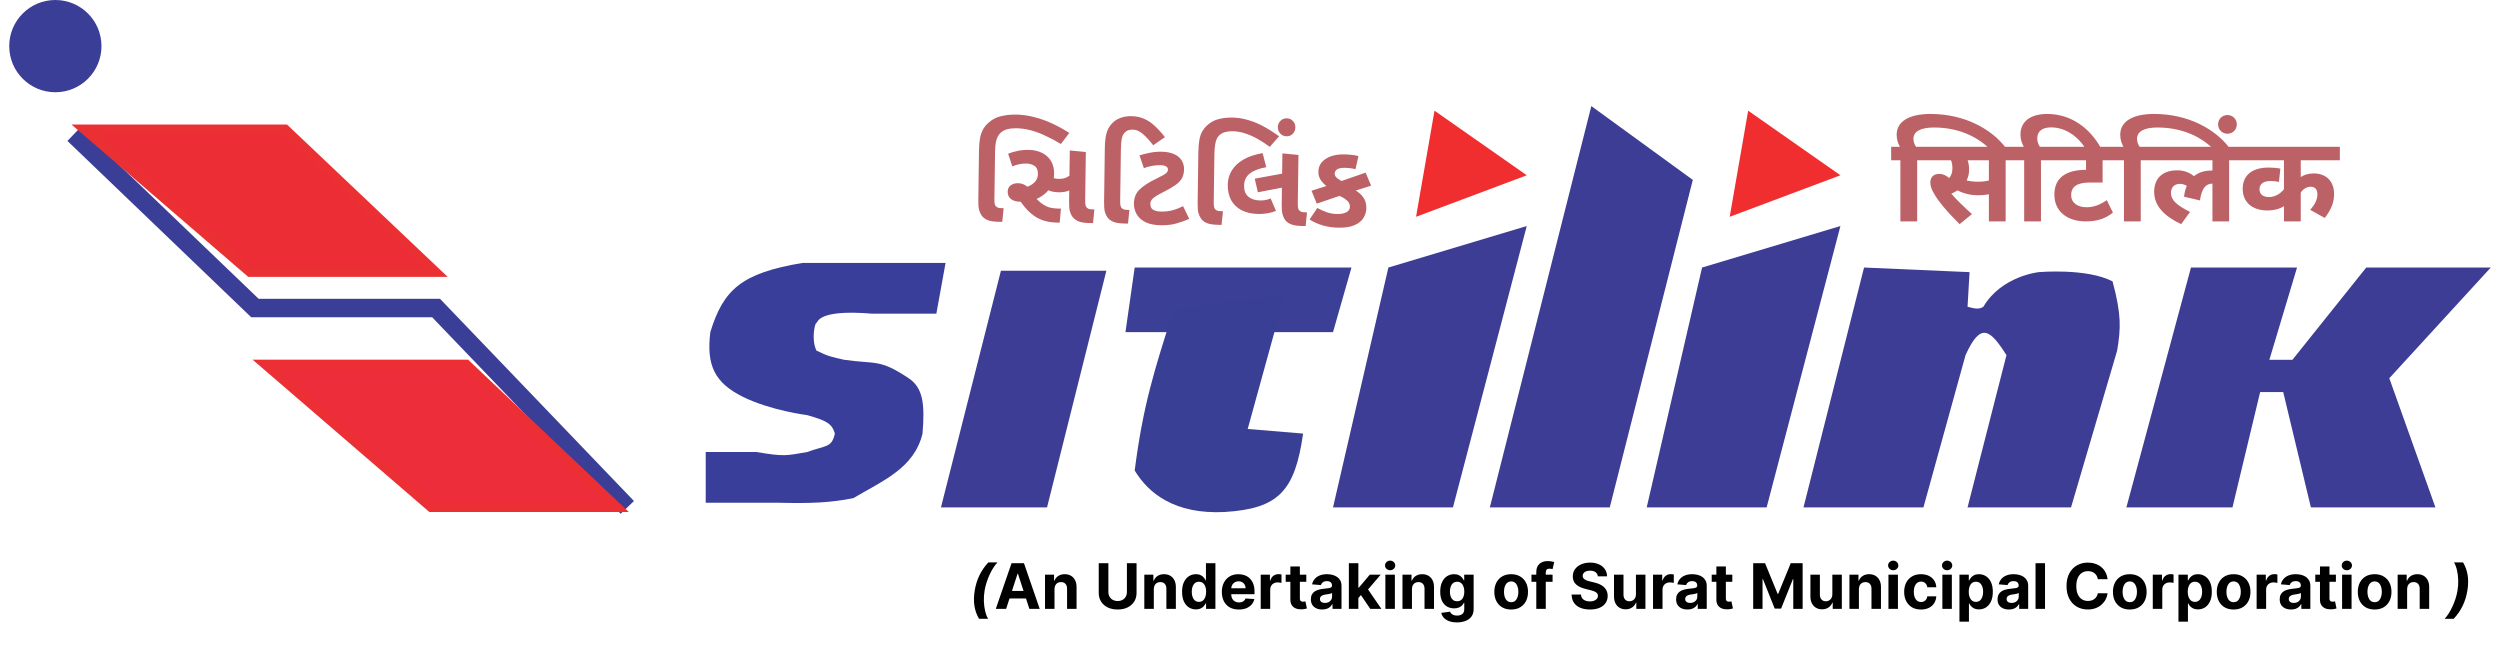 <svg width="271" height="71" viewBox="0 0 271 71" fill="none" xmlns="http://www.w3.org/2000/svg">
<rect width="271" height="71" fill="white"/>
<circle cx="6" cy="5" r="5" fill="#3B3E96"/>
<path d="M8 14.555L27.636 33.392H47.273L68 55.001" stroke="#3B3E96" stroke-width="2"/>
<path d="M30.912 14H9.094L27.094 29.514H47.276L30.912 14Z" fill="#EC2D36" stroke="#EB3034"/>
<path d="M50.545 39.488H28.727L46.727 55.002H66.908L50.545 39.488Z" fill="#ED2D39" stroke="#EC2F35"/>
<path d="M172.5 11.5L183.5 19.5L174.5 55H161.5L172.5 11.5Z" fill="#3D3D95"/>
<path d="M202.063 29L213.5 29.5L213.282 33.25C214.084 33.47 214.547 33.556 215 33.25C216.954 29.917 221 29.5 221 29.5C221 29.5 226.182 29.04 229 30.5C229.971 34.103 229.9 35.597 229.5 38L224.5 55H213.282L217.5 38.5C215.7 35.651 214.689 34.913 213.063 38.5L208.5 55H195.5L202.063 29Z" fill="#3D3D95"/>
<path d="M108.5 29.35H119.93L113.5 55H102L108.5 29.35Z" fill="#3D3D95"/>
<path d="M184.504 29L199.504 24.5L191.504 55H178.504L184.504 29Z" fill="#3D3D95"/>
<path d="M237.5 29H249L246 39H248.5L256.5 29H270L259 41L264 55H250.5L247.5 42.5H245L242 55H230.5L237.5 29Z" fill="#3D3D95"/>
<path d="M105.659 64.017C105.757 63.419 105.928 62.867 106.171 62.363C106.416 61.859 106.739 61.393 107.139 60.963H108.125C107.972 61.122 107.822 61.317 107.676 61.547C107.531 61.776 107.395 62.027 107.27 62.301C107.144 62.574 107.035 62.858 106.941 63.151C106.848 63.442 106.777 63.731 106.729 64.017C106.665 64.399 106.639 64.785 106.652 65.174C106.666 65.562 106.713 65.923 106.792 66.256C106.872 66.589 106.979 66.862 107.111 67.075H106.128C105.872 66.645 105.705 66.178 105.628 65.674C105.551 65.17 105.561 64.618 105.659 64.017ZM109.065 66H107.944L109.651 61.054H110.999L112.704 66H111.583L110.344 62.185H110.306L109.065 66ZM108.995 64.056H111.641V64.872H108.995V64.056ZM114.308 63.856V66H113.28V62.291H114.26V62.945H114.304C114.386 62.73 114.523 62.559 114.716 62.433C114.91 62.306 115.144 62.243 115.419 62.243C115.677 62.243 115.901 62.299 116.093 62.412C116.284 62.524 116.433 62.685 116.54 62.895C116.646 63.102 116.699 63.35 116.699 63.638V66H115.67V63.822C115.672 63.595 115.614 63.418 115.496 63.291C115.379 63.162 115.217 63.097 115.011 63.097C114.873 63.097 114.75 63.127 114.644 63.187C114.539 63.246 114.457 63.333 114.398 63.448C114.34 63.56 114.31 63.696 114.308 63.856ZM122.158 61.054H123.203V64.266C123.203 64.627 123.117 64.942 122.945 65.213C122.774 65.483 122.535 65.694 122.228 65.846C121.92 65.995 121.562 66.07 121.153 66.07C120.743 66.07 120.384 65.995 120.076 65.846C119.769 65.694 119.529 65.483 119.359 65.213C119.188 64.942 119.103 64.627 119.103 64.266V61.054H120.148V64.177C120.148 64.365 120.19 64.533 120.272 64.679C120.355 64.826 120.473 64.941 120.624 65.024C120.776 65.108 120.952 65.15 121.153 65.15C121.356 65.15 121.532 65.108 121.682 65.024C121.833 64.941 121.95 64.826 122.032 64.679C122.116 64.533 122.158 64.365 122.158 64.177V61.054ZM125.073 63.856V66H124.044V62.291H125.025V62.945H125.068C125.15 62.73 125.288 62.559 125.481 62.433C125.674 62.306 125.908 62.243 126.184 62.243C126.441 62.243 126.666 62.299 126.857 62.412C127.049 62.524 127.198 62.685 127.304 62.895C127.41 63.102 127.463 63.35 127.463 63.638V66H126.435V63.822C126.436 63.595 126.378 63.418 126.261 63.291C126.143 63.162 125.982 63.097 125.775 63.097C125.637 63.097 125.515 63.127 125.408 63.187C125.304 63.246 125.222 63.333 125.162 63.448C125.104 63.56 125.074 63.696 125.073 63.856ZM129.641 66.06C129.359 66.06 129.104 65.988 128.875 65.843C128.648 65.697 128.468 65.482 128.335 65.198C128.203 64.913 128.137 64.564 128.137 64.15C128.137 63.725 128.205 63.372 128.342 63.09C128.479 62.807 128.661 62.595 128.888 62.455C129.116 62.313 129.366 62.243 129.639 62.243C129.846 62.243 130.019 62.278 130.158 62.349C130.298 62.418 130.41 62.505 130.496 62.61C130.583 62.713 130.649 62.814 130.694 62.914H130.725V61.054H131.751V66H130.737V65.406H130.694C130.645 65.509 130.577 65.611 130.489 65.713C130.402 65.812 130.288 65.895 130.148 65.961C130.01 66.027 129.841 66.06 129.641 66.06ZM129.967 65.242C130.133 65.242 130.273 65.197 130.387 65.106C130.503 65.015 130.592 64.887 130.653 64.723C130.716 64.558 130.747 64.366 130.747 64.145C130.747 63.925 130.716 63.733 130.655 63.571C130.594 63.408 130.505 63.283 130.39 63.194C130.274 63.105 130.133 63.061 129.967 63.061C129.798 63.061 129.655 63.107 129.54 63.199C129.424 63.291 129.336 63.418 129.276 63.58C129.217 63.743 129.187 63.931 129.187 64.145C129.187 64.361 129.217 64.552 129.276 64.718C129.337 64.882 129.425 65.011 129.54 65.104C129.655 65.196 129.798 65.242 129.967 65.242ZM134.288 66.072C133.906 66.072 133.578 65.995 133.302 65.841C133.029 65.684 132.818 65.464 132.67 65.179C132.522 64.892 132.448 64.554 132.448 64.162C132.448 63.781 132.522 63.446 132.67 63.158C132.818 62.87 133.026 62.645 133.295 62.484C133.566 62.323 133.883 62.243 134.247 62.243C134.491 62.243 134.719 62.282 134.93 62.361C135.142 62.438 135.328 62.555 135.485 62.711C135.645 62.867 135.769 63.064 135.857 63.3C135.946 63.535 135.99 63.811 135.99 64.126V64.409H132.858V63.771H135.022C135.022 63.623 134.989 63.492 134.925 63.378C134.861 63.263 134.771 63.174 134.657 63.109C134.544 63.044 134.413 63.011 134.263 63.011C134.107 63.011 133.969 63.047 133.848 63.119C133.729 63.19 133.636 63.286 133.568 63.407C133.5 63.526 133.466 63.658 133.464 63.805V64.411C133.464 64.595 133.498 64.753 133.566 64.887C133.635 65.02 133.732 65.123 133.858 65.196C133.983 65.268 134.132 65.305 134.304 65.305C134.419 65.305 134.523 65.288 134.618 65.256C134.713 65.224 134.795 65.176 134.862 65.111C134.93 65.047 134.981 64.968 135.017 64.875L135.968 64.938C135.92 65.166 135.821 65.366 135.671 65.536C135.523 65.705 135.332 65.837 135.097 65.932C134.863 66.026 134.593 66.072 134.288 66.072ZM136.661 66V62.291H137.659V62.938H137.697C137.765 62.708 137.878 62.534 138.038 62.416C138.197 62.297 138.381 62.238 138.588 62.238C138.64 62.238 138.695 62.241 138.755 62.247C138.814 62.254 138.867 62.263 138.912 62.274V63.187C138.864 63.172 138.797 63.159 138.711 63.148C138.626 63.137 138.548 63.131 138.477 63.131C138.326 63.131 138.191 63.164 138.072 63.23C137.954 63.295 137.861 63.385 137.791 63.501C137.724 63.617 137.69 63.75 137.69 63.902V66H136.661ZM141.603 62.291V63.064H139.369V62.291H141.603ZM139.876 61.402H140.905V64.86C140.905 64.955 140.919 65.029 140.948 65.082C140.977 65.134 141.017 65.17 141.069 65.191C141.122 65.212 141.183 65.222 141.252 65.222C141.301 65.222 141.349 65.218 141.397 65.21C141.446 65.201 141.483 65.194 141.508 65.189L141.67 65.954C141.619 65.97 141.546 65.989 141.453 66.01C141.359 66.032 141.246 66.046 141.112 66.051C140.864 66.06 140.647 66.027 140.46 65.952C140.275 65.876 140.131 65.758 140.028 65.599C139.925 65.44 139.874 65.239 139.876 64.996V61.402ZM143.33 66.07C143.094 66.07 142.883 66.029 142.698 65.947C142.512 65.863 142.366 65.74 142.258 65.577C142.152 65.413 142.099 65.209 142.099 64.964C142.099 64.758 142.137 64.585 142.212 64.445C142.288 64.305 142.391 64.192 142.521 64.107C142.652 64.022 142.8 63.957 142.966 63.914C143.133 63.87 143.309 63.84 143.492 63.822C143.708 63.799 143.882 63.778 144.014 63.759C144.146 63.738 144.241 63.708 144.301 63.667C144.361 63.627 144.39 63.568 144.39 63.489V63.474C144.39 63.321 144.342 63.203 144.245 63.119C144.151 63.035 144.015 62.994 143.84 62.994C143.655 62.994 143.507 63.035 143.398 63.117C143.288 63.197 143.216 63.299 143.181 63.421L142.229 63.344C142.277 63.118 142.372 62.924 142.514 62.759C142.656 62.594 142.838 62.466 143.062 62.378C143.288 62.288 143.548 62.243 143.845 62.243C144.051 62.243 144.248 62.267 144.436 62.315C144.626 62.363 144.794 62.438 144.941 62.54C145.089 62.641 145.206 62.771 145.291 62.931C145.376 63.089 145.419 63.278 145.419 63.498V66H144.444V65.486H144.415C144.355 65.602 144.275 65.704 144.175 65.792C144.076 65.879 143.956 65.948 143.816 65.998C143.676 66.046 143.514 66.07 143.33 66.07ZM143.625 65.36C143.776 65.36 143.91 65.33 144.026 65.271C144.142 65.21 144.233 65.127 144.299 65.024C144.365 64.921 144.398 64.805 144.398 64.674V64.281C144.365 64.302 144.321 64.321 144.265 64.339C144.21 64.355 144.148 64.37 144.079 64.385C144.01 64.397 143.94 64.409 143.871 64.421C143.802 64.43 143.739 64.439 143.683 64.447C143.562 64.465 143.457 64.493 143.367 64.532C143.276 64.57 143.206 64.623 143.156 64.689C143.107 64.753 143.082 64.834 143.082 64.93C143.082 65.07 143.132 65.177 143.234 65.251C143.337 65.324 143.467 65.36 143.625 65.36ZM147.149 64.933L147.152 63.699H147.301L148.489 62.291H149.67L148.074 64.155H147.83L147.149 64.933ZM146.217 66V61.054H147.246V66H146.217ZM148.535 66L147.444 64.385L148.13 63.658L149.74 66H148.535ZM150.175 66V62.291H151.204V66H150.175ZM150.692 61.813C150.539 61.813 150.408 61.762 150.298 61.661C150.19 61.558 150.136 61.434 150.136 61.291C150.136 61.15 150.19 61.028 150.298 60.927C150.408 60.824 150.539 60.772 150.692 60.772C150.845 60.772 150.975 60.824 151.083 60.927C151.192 61.028 151.247 61.15 151.247 61.291C151.247 61.434 151.192 61.558 151.083 61.661C150.975 61.762 150.845 61.813 150.692 61.813ZM153.056 63.856V66H152.028V62.291H153.008V62.945H153.052C153.134 62.73 153.271 62.559 153.464 62.433C153.658 62.306 153.892 62.243 154.167 62.243C154.425 62.243 154.649 62.299 154.841 62.412C155.032 62.524 155.181 62.685 155.288 62.895C155.394 63.102 155.447 63.35 155.447 63.638V66H154.418V63.822C154.42 63.595 154.362 63.418 154.244 63.291C154.127 63.162 153.965 63.097 153.759 63.097C153.621 63.097 153.498 63.127 153.392 63.187C153.287 63.246 153.205 63.333 153.146 63.448C153.088 63.56 153.058 63.696 153.056 63.856ZM157.929 67.468C157.596 67.468 157.31 67.422 157.072 67.331C156.835 67.24 156.647 67.117 156.507 66.961C156.366 66.805 156.275 66.629 156.234 66.435L157.185 66.307C157.214 66.381 157.26 66.45 157.323 66.514C157.385 66.579 157.468 66.63 157.571 66.669C157.676 66.709 157.803 66.729 157.953 66.729C158.177 66.729 158.361 66.674 158.506 66.565C158.652 66.457 158.726 66.276 158.726 66.022V65.343H158.682C158.637 65.446 158.57 65.544 158.479 65.635C158.389 65.727 158.273 65.802 158.132 65.86C157.99 65.918 157.821 65.947 157.625 65.947C157.346 65.947 157.092 65.882 156.864 65.754C156.637 65.623 156.456 65.424 156.321 65.157C156.187 64.888 156.12 64.549 156.12 64.138C156.12 63.718 156.189 63.367 156.325 63.085C156.462 62.804 156.644 62.593 156.871 62.453C157.1 62.313 157.35 62.243 157.622 62.243C157.83 62.243 158.004 62.278 158.144 62.349C158.284 62.418 158.396 62.505 158.482 62.61C158.569 62.713 158.636 62.814 158.682 62.914H158.721V62.291H159.742V66.036C159.742 66.352 159.665 66.616 159.51 66.828C159.356 67.041 159.142 67.2 158.868 67.306C158.596 67.414 158.283 67.468 157.929 67.468ZM157.951 65.174C158.116 65.174 158.256 65.133 158.371 65.051C158.487 64.967 158.575 64.848 158.636 64.694C158.699 64.537 158.731 64.351 158.731 64.133C158.731 63.916 158.7 63.728 158.639 63.568C158.578 63.407 158.489 63.283 158.373 63.194C158.257 63.105 158.116 63.061 157.951 63.061C157.782 63.061 157.639 63.107 157.523 63.199C157.407 63.289 157.319 63.415 157.26 63.576C157.2 63.737 157.171 63.922 157.171 64.133C157.171 64.347 157.2 64.533 157.26 64.689C157.321 64.843 157.409 64.963 157.523 65.049C157.639 65.132 157.782 65.174 157.951 65.174ZM163.811 66.072C163.435 66.072 163.111 65.993 162.837 65.833C162.565 65.672 162.355 65.449 162.207 65.162C162.059 64.874 161.985 64.54 161.985 64.16C161.985 63.777 162.059 63.442 162.207 63.155C162.355 62.867 162.565 62.644 162.837 62.484C163.111 62.323 163.435 62.243 163.811 62.243C164.186 62.243 164.509 62.323 164.781 62.484C165.055 62.644 165.266 62.867 165.414 63.155C165.562 63.442 165.636 63.777 165.636 64.16C165.636 64.54 165.562 64.874 165.414 65.162C165.266 65.449 165.055 65.672 164.781 65.833C164.509 65.993 164.186 66.072 163.811 66.072ZM163.815 65.276C163.986 65.276 164.129 65.227 164.243 65.131C164.357 65.032 164.443 64.899 164.501 64.73C164.561 64.561 164.591 64.368 164.591 64.153C164.591 63.937 164.561 63.745 164.501 63.576C164.443 63.407 164.357 63.273 164.243 63.175C164.129 63.077 163.986 63.027 163.815 63.027C163.643 63.027 163.498 63.077 163.381 63.175C163.265 63.273 163.177 63.407 163.118 63.576C163.06 63.745 163.031 63.937 163.031 64.153C163.031 64.368 163.06 64.561 163.118 64.73C163.177 64.899 163.265 65.032 163.381 65.131C163.498 65.227 163.643 65.276 163.815 65.276ZM168.3 62.291V63.064H166.01V62.291H168.3ZM166.534 66V62.023C166.534 61.754 166.587 61.531 166.691 61.354C166.798 61.177 166.943 61.044 167.126 60.956C167.31 60.867 167.518 60.823 167.751 60.823C167.909 60.823 168.053 60.835 168.184 60.859C168.316 60.883 168.414 60.905 168.478 60.924L168.295 61.697C168.255 61.684 168.205 61.672 168.145 61.661C168.087 61.649 168.028 61.644 167.966 61.644C167.815 61.644 167.71 61.679 167.65 61.75C167.591 61.819 167.561 61.917 167.561 62.042V66H166.534ZM173.204 62.477C173.185 62.282 173.102 62.131 172.955 62.023C172.809 61.915 172.61 61.861 172.359 61.861C172.188 61.861 172.044 61.885 171.927 61.934C171.809 61.98 171.719 62.045 171.656 62.129C171.595 62.213 171.564 62.308 171.564 62.414C171.561 62.503 171.58 62.58 171.62 62.646C171.662 62.712 171.719 62.769 171.791 62.817C171.864 62.864 171.948 62.905 172.043 62.941C172.138 62.974 172.239 63.003 172.347 63.027L172.791 63.134C173.007 63.182 173.205 63.246 173.385 63.327C173.565 63.407 173.722 63.506 173.854 63.624C173.986 63.741 174.088 63.88 174.16 64.039C174.234 64.199 174.272 64.381 174.274 64.587C174.272 64.89 174.195 65.152 174.042 65.375C173.891 65.595 173.672 65.767 173.385 65.889C173.1 66.01 172.757 66.07 172.354 66.07C171.955 66.07 171.607 66.009 171.311 65.886C171.016 65.764 170.786 65.583 170.62 65.343C170.456 65.102 170.37 64.803 170.362 64.447H171.374C171.385 64.613 171.432 64.752 171.516 64.863C171.601 64.972 171.715 65.055 171.857 65.111C172 65.166 172.162 65.194 172.342 65.194C172.519 65.194 172.673 65.168 172.803 65.116C172.935 65.065 173.037 64.993 173.11 64.901C173.182 64.809 173.219 64.704 173.219 64.585C173.219 64.474 173.186 64.38 173.12 64.305C173.055 64.229 172.96 64.165 172.835 64.112C172.711 64.058 172.559 64.01 172.378 63.967L171.84 63.831C171.423 63.73 171.094 63.572 170.852 63.356C170.611 63.14 170.491 62.849 170.492 62.484C170.491 62.185 170.57 61.923 170.731 61.699C170.894 61.475 171.117 61.301 171.4 61.175C171.684 61.05 172.006 60.987 172.366 60.987C172.733 60.987 173.054 61.05 173.327 61.175C173.602 61.301 173.817 61.475 173.97 61.699C174.122 61.923 174.201 62.182 174.206 62.477H173.204ZM177.336 64.421V62.291H178.365V66H177.377V65.326H177.339C177.255 65.544 177.116 65.718 176.921 65.85C176.728 65.982 176.492 66.048 176.213 66.048C175.966 66.048 175.747 65.992 175.559 65.879C175.371 65.767 175.223 65.606 175.117 65.399C175.013 65.191 174.959 64.942 174.958 64.653V62.291H175.986V64.469C175.988 64.688 176.047 64.861 176.163 64.988C176.279 65.115 176.434 65.179 176.629 65.179C176.753 65.179 176.869 65.151 176.977 65.094C177.084 65.037 177.171 64.951 177.237 64.838C177.305 64.726 177.338 64.587 177.336 64.421ZM179.188 66V62.291H180.185V62.938H180.224C180.291 62.708 180.405 62.534 180.564 62.416C180.724 62.297 180.907 62.238 181.115 62.238C181.166 62.238 181.222 62.241 181.281 62.247C181.341 62.254 181.393 62.263 181.438 62.274V63.187C181.39 63.172 181.323 63.159 181.238 63.148C181.153 63.137 181.075 63.131 181.004 63.131C180.852 63.131 180.717 63.164 180.598 63.23C180.481 63.295 180.387 63.385 180.318 63.501C180.25 63.617 180.217 63.75 180.217 63.902V66H179.188ZM182.922 66.07C182.685 66.07 182.474 66.029 182.289 65.947C182.104 65.863 181.957 65.74 181.85 65.577C181.743 65.413 181.69 65.209 181.69 64.964C181.69 64.758 181.728 64.585 181.804 64.445C181.879 64.305 181.982 64.192 182.113 64.107C182.243 64.022 182.391 63.957 182.557 63.914C182.724 63.87 182.9 63.84 183.083 63.822C183.299 63.799 183.473 63.778 183.605 63.759C183.737 63.738 183.833 63.708 183.892 63.667C183.952 63.627 183.982 63.568 183.982 63.489V63.474C183.982 63.321 183.933 63.203 183.837 63.119C183.742 63.035 183.607 62.994 183.431 62.994C183.246 62.994 183.099 63.035 182.989 63.117C182.88 63.197 182.807 63.299 182.772 63.421L181.821 63.344C181.869 63.118 181.964 62.924 182.106 62.759C182.247 62.594 182.43 62.466 182.654 62.378C182.879 62.288 183.14 62.243 183.436 62.243C183.642 62.243 183.839 62.267 184.028 62.315C184.218 62.363 184.386 62.438 184.532 62.54C184.68 62.641 184.797 62.771 184.882 62.931C184.968 63.089 185.01 63.278 185.01 63.498V66H184.035V65.486H184.006C183.946 65.602 183.867 65.704 183.767 65.792C183.667 65.879 183.547 65.948 183.407 65.998C183.267 66.046 183.105 66.07 182.922 66.07ZM183.216 65.36C183.368 65.36 183.501 65.33 183.617 65.271C183.733 65.21 183.824 65.127 183.89 65.024C183.956 64.921 183.989 64.805 183.989 64.674V64.281C183.957 64.302 183.913 64.321 183.856 64.339C183.801 64.355 183.74 64.37 183.67 64.385C183.601 64.397 183.532 64.409 183.463 64.421C183.393 64.43 183.331 64.439 183.274 64.447C183.154 64.465 183.048 64.493 182.958 64.532C182.868 64.57 182.798 64.623 182.748 64.689C182.698 64.753 182.673 64.834 182.673 64.93C182.673 65.07 182.724 65.177 182.825 65.251C182.928 65.324 183.059 65.36 183.216 65.36ZM187.781 62.291V63.064H185.548V62.291H187.781ZM186.055 61.402H187.084V64.86C187.084 64.955 187.098 65.029 187.127 65.082C187.156 65.134 187.196 65.17 187.248 65.191C187.301 65.212 187.362 65.222 187.431 65.222C187.48 65.222 187.528 65.218 187.576 65.21C187.624 65.201 187.661 65.194 187.687 65.189L187.849 65.954C187.798 65.97 187.725 65.989 187.632 66.01C187.538 66.032 187.425 66.046 187.291 66.051C187.043 66.06 186.826 66.027 186.639 65.952C186.454 65.876 186.31 65.758 186.207 65.599C186.104 65.44 186.053 65.239 186.055 64.996V61.402ZM190.045 61.054H191.334L192.696 64.377H192.754L194.116 61.054H195.405V66H194.391V62.781H194.35L193.07 65.976H192.38L191.1 62.769H191.059V66H190.045V61.054ZM198.626 64.421V62.291H199.655V66H198.667V65.326H198.629C198.545 65.544 198.406 65.718 198.211 65.85C198.018 65.982 197.782 66.048 197.503 66.048C197.255 66.048 197.037 65.992 196.849 65.879C196.661 65.767 196.513 65.606 196.407 65.399C196.302 65.191 196.249 64.942 196.248 64.653V62.291H197.276V64.469C197.278 64.688 197.337 64.861 197.453 64.988C197.569 65.115 197.724 65.179 197.919 65.179C198.043 65.179 198.159 65.151 198.266 65.094C198.374 65.037 198.461 64.951 198.527 64.838C198.595 64.726 198.628 64.587 198.626 64.421ZM201.506 63.856V66H200.478V62.291H201.458V62.945H201.502C201.584 62.73 201.721 62.559 201.914 62.433C202.108 62.306 202.342 62.243 202.617 62.243C202.875 62.243 203.099 62.299 203.291 62.412C203.482 62.524 203.631 62.685 203.738 62.895C203.844 63.102 203.897 63.35 203.897 63.638V66H202.868V63.822C202.87 63.595 202.812 63.418 202.694 63.291C202.577 63.162 202.415 63.097 202.209 63.097C202.071 63.097 201.948 63.127 201.842 63.187C201.737 63.246 201.655 63.333 201.596 63.448C201.538 63.56 201.508 63.696 201.506 63.856ZM204.708 66V62.291H205.736V66H204.708ZM205.225 61.813C205.072 61.813 204.94 61.762 204.831 61.661C204.723 61.558 204.669 61.434 204.669 61.291C204.669 61.15 204.723 61.028 204.831 60.927C204.94 60.824 205.072 60.772 205.225 60.772C205.377 60.772 205.508 60.824 205.616 60.927C205.725 61.028 205.78 61.15 205.78 61.291C205.78 61.434 205.725 61.558 205.616 61.661C205.508 61.762 205.377 61.813 205.225 61.813ZM208.236 66.072C207.856 66.072 207.53 65.992 207.256 65.831C206.984 65.668 206.775 65.443 206.628 65.155C206.483 64.867 206.411 64.535 206.411 64.16C206.411 63.78 206.484 63.447 206.631 63.16C206.779 62.872 206.989 62.648 207.261 62.486C207.533 62.324 207.856 62.243 208.232 62.243C208.555 62.243 208.838 62.301 209.082 62.419C209.325 62.536 209.517 62.701 209.659 62.914C209.8 63.126 209.878 63.376 209.893 63.663H208.922C208.895 63.477 208.822 63.328 208.705 63.216C208.589 63.102 208.437 63.044 208.248 63.044C208.089 63.044 207.95 63.088 207.831 63.175C207.713 63.26 207.621 63.385 207.555 63.549C207.489 63.713 207.456 63.912 207.456 64.145C207.456 64.382 207.489 64.583 207.553 64.749C207.619 64.915 207.712 65.041 207.831 65.128C207.95 65.215 208.089 65.259 208.248 65.259C208.366 65.259 208.471 65.234 208.565 65.186C208.66 65.138 208.738 65.068 208.799 64.976C208.862 64.883 208.903 64.771 208.922 64.641H209.893C209.877 64.924 209.8 65.173 209.661 65.389C209.524 65.603 209.335 65.771 209.094 65.891C208.852 66.012 208.566 66.072 208.236 66.072ZM210.552 66V62.291H211.58V66H210.552ZM211.068 61.813C210.915 61.813 210.784 61.762 210.675 61.661C210.567 61.558 210.513 61.434 210.513 61.291C210.513 61.15 210.567 61.028 210.675 60.927C210.784 60.824 210.915 60.772 211.068 60.772C211.221 60.772 211.352 60.824 211.459 60.927C211.569 61.028 211.624 61.15 211.624 61.291C211.624 61.434 211.569 61.558 211.459 61.661C211.352 61.762 211.221 61.813 211.068 61.813ZM212.404 67.391V62.291H213.418V62.914H213.464C213.509 62.814 213.575 62.713 213.66 62.61C213.747 62.505 213.86 62.418 213.998 62.349C214.138 62.278 214.312 62.243 214.52 62.243C214.79 62.243 215.04 62.313 215.268 62.455C215.497 62.595 215.679 62.807 215.816 63.09C215.953 63.372 216.022 63.725 216.022 64.15C216.022 64.564 215.955 64.913 215.821 65.198C215.689 65.482 215.509 65.697 215.28 65.843C215.053 65.988 214.799 66.06 214.517 66.06C214.318 66.06 214.148 66.027 214.008 65.961C213.869 65.895 213.756 65.812 213.667 65.713C213.579 65.611 213.511 65.509 213.464 65.406H213.433V67.391H212.404ZM213.411 64.145C213.411 64.366 213.442 64.558 213.503 64.723C213.564 64.887 213.653 65.015 213.769 65.106C213.885 65.197 214.025 65.242 214.191 65.242C214.359 65.242 214.5 65.196 214.616 65.104C214.732 65.011 214.82 64.882 214.879 64.718C214.941 64.552 214.971 64.361 214.971 64.145C214.971 63.931 214.941 63.743 214.882 63.58C214.822 63.418 214.735 63.291 214.619 63.199C214.503 63.107 214.36 63.061 214.191 63.061C214.024 63.061 213.882 63.105 213.766 63.194C213.652 63.283 213.564 63.408 213.503 63.571C213.442 63.733 213.411 63.925 213.411 64.145ZM217.765 66.07C217.528 66.07 217.318 66.029 217.132 65.947C216.947 65.863 216.801 65.74 216.693 65.577C216.587 65.413 216.534 65.209 216.534 64.964C216.534 64.758 216.571 64.585 216.647 64.445C216.723 64.305 216.826 64.192 216.956 64.107C217.087 64.022 217.235 63.957 217.4 63.914C217.568 63.87 217.743 63.84 217.927 63.822C218.143 63.799 218.316 63.778 218.448 63.759C218.58 63.738 218.676 63.708 218.736 63.667C218.795 63.627 218.825 63.568 218.825 63.489V63.474C218.825 63.321 218.777 63.203 218.68 63.119C218.585 63.035 218.45 62.994 218.275 62.994C218.089 62.994 217.942 63.035 217.833 63.117C217.723 63.197 217.651 63.299 217.615 63.421L216.664 63.344C216.712 63.118 216.807 62.924 216.949 62.759C217.091 62.594 217.273 62.466 217.497 62.378C217.722 62.288 217.983 62.243 218.279 62.243C218.485 62.243 218.683 62.267 218.871 62.315C219.061 62.363 219.229 62.438 219.376 62.54C219.524 62.641 219.641 62.771 219.726 62.931C219.811 63.089 219.854 63.278 219.854 63.498V66H218.878V65.486H218.849C218.79 65.602 218.71 65.704 218.61 65.792C218.51 65.879 218.39 65.948 218.25 65.998C218.11 66.046 217.949 66.07 217.765 66.07ZM218.06 65.36C218.211 65.36 218.345 65.33 218.461 65.271C218.576 65.21 218.667 65.127 218.733 65.024C218.799 64.921 218.832 64.805 218.832 64.674V64.281C218.8 64.302 218.756 64.321 218.7 64.339C218.645 64.355 218.583 64.37 218.514 64.385C218.444 64.397 218.375 64.409 218.306 64.421C218.237 64.43 218.174 64.439 218.118 64.447C217.997 64.465 217.891 64.493 217.801 64.532C217.711 64.57 217.641 64.623 217.591 64.689C217.541 64.753 217.516 64.834 217.516 64.93C217.516 65.07 217.567 65.177 217.668 65.251C217.771 65.324 217.902 65.36 218.06 65.36ZM221.681 61.054V66H220.652V61.054H221.681ZM228.461 62.786H227.404C227.384 62.649 227.345 62.528 227.285 62.421C227.226 62.313 227.149 62.222 227.056 62.146C226.963 62.07 226.855 62.012 226.732 61.972C226.612 61.932 226.48 61.912 226.339 61.912C226.083 61.912 225.86 61.975 225.67 62.103C225.48 62.228 225.333 62.412 225.228 62.653C225.123 62.893 225.071 63.184 225.071 63.527C225.071 63.88 225.123 64.176 225.228 64.416C225.334 64.656 225.482 64.837 225.672 64.959C225.862 65.082 226.082 65.143 226.331 65.143C226.472 65.143 226.601 65.124 226.72 65.087C226.841 65.05 226.948 64.996 227.041 64.925C227.135 64.853 227.212 64.765 227.273 64.662C227.336 64.559 227.379 64.442 227.404 64.31L228.461 64.314C228.434 64.541 228.366 64.76 228.256 64.971C228.148 65.181 228.002 65.368 227.819 65.534C227.637 65.698 227.42 65.829 227.167 65.925C226.916 66.02 226.632 66.068 226.315 66.068C225.873 66.068 225.479 65.968 225.131 65.768C224.785 65.569 224.512 65.28 224.31 64.901C224.111 64.523 224.011 64.065 224.011 63.527C224.011 62.988 224.112 62.529 224.315 62.151C224.518 61.773 224.793 61.484 225.141 61.286C225.489 61.087 225.88 60.987 226.315 60.987C226.601 60.987 226.867 61.027 227.111 61.108C227.358 61.188 227.576 61.306 227.766 61.46C227.956 61.613 228.11 61.801 228.229 62.023C228.35 62.245 228.427 62.499 228.461 62.786ZM230.868 66.072C230.493 66.072 230.168 65.993 229.894 65.833C229.622 65.672 229.412 65.449 229.264 65.162C229.116 64.874 229.042 64.54 229.042 64.16C229.042 63.777 229.116 63.442 229.264 63.155C229.412 62.867 229.622 62.644 229.894 62.484C230.168 62.323 230.493 62.243 230.868 62.243C231.243 62.243 231.566 62.323 231.838 62.484C232.112 62.644 232.323 62.867 232.471 63.155C232.619 63.442 232.693 63.777 232.693 64.16C232.693 64.54 232.619 64.874 232.471 65.162C232.323 65.449 232.112 65.672 231.838 65.833C231.566 65.993 231.243 66.072 230.868 66.072ZM230.872 65.276C231.043 65.276 231.186 65.227 231.3 65.131C231.414 65.032 231.5 64.899 231.558 64.73C231.618 64.561 231.648 64.368 231.648 64.153C231.648 63.937 231.618 63.745 231.558 63.576C231.5 63.407 231.414 63.273 231.3 63.175C231.186 63.077 231.043 63.027 230.872 63.027C230.7 63.027 230.555 63.077 230.438 63.175C230.322 63.273 230.234 63.407 230.175 63.576C230.117 63.745 230.088 63.937 230.088 64.153C230.088 64.368 230.117 64.561 230.175 64.73C230.234 64.899 230.322 65.032 230.438 65.131C230.555 65.227 230.7 65.276 230.872 65.276ZM233.362 66V62.291H234.359V62.938H234.398C234.466 62.708 234.579 62.534 234.739 62.416C234.898 62.297 235.081 62.238 235.289 62.238C235.341 62.238 235.396 62.241 235.456 62.247C235.515 62.254 235.568 62.263 235.613 62.274V63.187C235.564 63.172 235.498 63.159 235.412 63.148C235.327 63.137 235.249 63.131 235.178 63.131C235.027 63.131 234.891 63.164 234.772 63.23C234.655 63.295 234.561 63.385 234.492 63.501C234.425 63.617 234.391 63.75 234.391 63.902V66H233.362ZM236.145 67.391V62.291H237.159V62.914H237.205C237.25 62.814 237.315 62.713 237.4 62.61C237.487 62.505 237.6 62.418 237.738 62.349C237.878 62.278 238.052 62.243 238.26 62.243C238.53 62.243 238.78 62.313 239.008 62.455C239.237 62.595 239.42 62.807 239.557 63.09C239.693 63.372 239.762 63.725 239.762 64.15C239.762 64.564 239.695 64.913 239.561 65.198C239.429 65.482 239.249 65.697 239.02 65.843C238.794 65.988 238.539 66.06 238.257 66.06C238.058 66.06 237.888 66.027 237.748 65.961C237.609 65.895 237.496 65.812 237.407 65.713C237.319 65.611 237.251 65.509 237.205 65.406H237.173V67.391H236.145ZM237.151 64.145C237.151 64.366 237.182 64.558 237.243 64.723C237.304 64.887 237.393 65.015 237.509 65.106C237.625 65.197 237.766 65.242 237.931 65.242C238.099 65.242 238.241 65.196 238.356 65.104C238.472 65.011 238.56 64.882 238.62 64.718C238.681 64.552 238.711 64.361 238.711 64.145C238.711 63.931 238.682 63.743 238.622 63.58C238.562 63.418 238.475 63.291 238.359 63.199C238.243 63.107 238.1 63.061 237.931 63.061C237.764 63.061 237.622 63.105 237.506 63.194C237.392 63.283 237.304 63.408 237.243 63.571C237.182 63.733 237.151 63.925 237.151 64.145ZM242.123 66.072C241.748 66.072 241.424 65.993 241.15 65.833C240.878 65.672 240.668 65.449 240.52 65.162C240.372 64.874 240.298 64.54 240.298 64.16C240.298 63.777 240.372 63.442 240.52 63.155C240.668 62.867 240.878 62.644 241.15 62.484C241.424 62.323 241.748 62.243 242.123 62.243C242.499 62.243 242.822 62.323 243.094 62.484C243.368 62.644 243.579 62.867 243.727 63.155C243.875 63.442 243.949 63.777 243.949 64.16C243.949 64.54 243.875 64.874 243.727 65.162C243.579 65.449 243.368 65.672 243.094 65.833C242.822 65.993 242.499 66.072 242.123 66.072ZM242.128 65.276C242.299 65.276 242.441 65.227 242.556 65.131C242.67 65.032 242.756 64.899 242.814 64.73C242.874 64.561 242.903 64.368 242.903 64.153C242.903 63.937 242.874 63.745 242.814 63.576C242.756 63.407 242.67 63.273 242.556 63.175C242.441 63.077 242.299 63.027 242.128 63.027C241.956 63.027 241.811 63.077 241.694 63.175C241.578 63.273 241.49 63.407 241.43 63.576C241.372 63.745 241.344 63.937 241.344 64.153C241.344 64.368 241.372 64.561 241.43 64.73C241.49 64.899 241.578 65.032 241.694 65.131C241.811 65.227 241.956 65.276 242.128 65.276ZM244.618 66V62.291H245.615V62.938H245.654C245.721 62.708 245.835 62.534 245.994 62.416C246.154 62.297 246.337 62.238 246.545 62.238C246.596 62.238 246.652 62.241 246.712 62.247C246.771 62.254 246.823 62.263 246.869 62.274V63.187C246.82 63.172 246.753 63.159 246.668 63.148C246.583 63.137 246.505 63.131 246.434 63.131C246.283 63.131 246.147 63.164 246.028 63.23C245.911 63.295 245.817 63.385 245.748 63.501C245.68 63.617 245.647 63.75 245.647 63.902V66H244.618ZM248.352 66.07C248.115 66.07 247.904 66.029 247.719 65.947C247.534 65.863 247.387 65.74 247.28 65.577C247.173 65.413 247.12 65.209 247.12 64.964C247.12 64.758 247.158 64.585 247.234 64.445C247.309 64.305 247.412 64.192 247.543 64.107C247.673 64.022 247.821 63.957 247.987 63.914C248.155 63.87 248.33 63.84 248.514 63.822C248.729 63.799 248.903 63.778 249.035 63.759C249.167 63.738 249.263 63.708 249.323 63.667C249.382 63.627 249.412 63.568 249.412 63.489V63.474C249.412 63.321 249.364 63.203 249.267 63.119C249.172 63.035 249.037 62.994 248.861 62.994C248.676 62.994 248.529 63.035 248.419 63.117C248.31 63.197 248.237 63.299 248.202 63.421L247.251 63.344C247.299 63.118 247.394 62.924 247.536 62.759C247.677 62.594 247.86 62.466 248.084 62.378C248.309 62.288 248.57 62.243 248.866 62.243C249.072 62.243 249.269 62.267 249.458 62.315C249.648 62.363 249.816 62.438 249.962 62.54C250.111 62.641 250.227 62.771 250.313 62.931C250.398 63.089 250.441 63.278 250.441 63.498V66H249.465V65.486H249.436C249.376 65.602 249.297 65.704 249.197 65.792C249.097 65.879 248.977 65.948 248.837 65.998C248.697 66.046 248.535 66.07 248.352 66.07ZM248.646 65.36C248.798 65.36 248.931 65.33 249.047 65.271C249.163 65.21 249.254 65.127 249.32 65.024C249.386 64.921 249.419 64.805 249.419 64.674V64.281C249.387 64.302 249.343 64.321 249.286 64.339C249.232 64.355 249.17 64.37 249.1 64.385C249.031 64.397 248.962 64.409 248.893 64.421C248.823 64.43 248.761 64.439 248.704 64.447C248.584 64.465 248.478 64.493 248.388 64.532C248.298 64.57 248.228 64.623 248.178 64.689C248.128 64.753 248.103 64.834 248.103 64.93C248.103 65.07 248.154 65.177 248.255 65.251C248.358 65.324 248.489 65.36 248.646 65.36ZM253.212 62.291V63.064H250.978V62.291H253.212ZM251.485 61.402H252.514V64.86C252.514 64.955 252.528 65.029 252.557 65.082C252.586 65.134 252.626 65.17 252.678 65.191C252.731 65.212 252.792 65.222 252.861 65.222C252.91 65.222 252.958 65.218 253.006 65.21C253.055 65.201 253.092 65.194 253.117 65.189L253.279 65.954C253.228 65.97 253.155 65.989 253.062 66.01C252.968 66.032 252.855 66.046 252.721 66.051C252.473 66.06 252.256 66.027 252.069 65.952C251.884 65.876 251.74 65.758 251.637 65.599C251.534 65.44 251.483 65.239 251.485 64.996V61.402ZM253.882 66V62.291H254.91V66H253.882ZM254.398 61.813C254.245 61.813 254.114 61.762 254.005 61.661C253.897 61.558 253.843 61.434 253.843 61.291C253.843 61.15 253.897 61.028 254.005 60.927C254.114 60.824 254.245 60.772 254.398 60.772C254.551 60.772 254.682 60.824 254.79 60.927C254.899 61.028 254.954 61.15 254.954 61.291C254.954 61.434 254.899 61.558 254.79 61.661C254.682 61.762 254.551 61.813 254.398 61.813ZM257.41 66.072C257.035 66.072 256.711 65.993 256.437 65.833C256.165 65.672 255.955 65.449 255.807 65.162C255.659 64.874 255.585 64.54 255.585 64.16C255.585 63.777 255.659 63.442 255.807 63.155C255.955 62.867 256.165 62.644 256.437 62.484C256.711 62.323 257.035 62.243 257.41 62.243C257.785 62.243 258.109 62.323 258.381 62.484C258.655 62.644 258.866 62.867 259.014 63.155C259.162 63.442 259.236 63.777 259.236 64.16C259.236 64.54 259.162 64.874 259.014 65.162C258.866 65.449 258.655 65.672 258.381 65.833C258.109 65.993 257.785 66.072 257.41 66.072ZM257.415 65.276C257.586 65.276 257.728 65.227 257.842 65.131C257.957 65.032 258.043 64.899 258.101 64.73C258.16 64.561 258.19 64.368 258.19 64.153C258.19 63.937 258.16 63.745 258.101 63.576C258.043 63.407 257.957 63.273 257.842 63.175C257.728 63.077 257.586 63.027 257.415 63.027C257.243 63.027 257.098 63.077 256.98 63.175C256.864 63.273 256.777 63.407 256.717 63.576C256.659 63.745 256.63 63.937 256.63 64.153C256.63 64.368 256.659 64.561 256.717 64.73C256.777 64.899 256.864 65.032 256.98 65.131C257.098 65.227 257.243 65.276 257.415 65.276ZM260.933 63.856V66H259.905V62.291H260.885V62.945H260.929C261.011 62.73 261.148 62.559 261.341 62.433C261.535 62.306 261.769 62.243 262.044 62.243C262.302 62.243 262.526 62.299 262.718 62.412C262.909 62.524 263.058 62.685 263.165 62.895C263.271 63.102 263.324 63.35 263.324 63.638V66H262.295V63.822C262.297 63.595 262.239 63.418 262.121 63.291C262.004 63.162 261.842 63.097 261.636 63.097C261.498 63.097 261.375 63.127 261.269 63.187C261.164 63.246 261.082 63.333 261.023 63.448C260.965 63.56 260.935 63.696 260.933 63.856ZM267.464 64.017C267.366 64.618 267.194 65.17 266.95 65.674C266.707 66.178 266.384 66.645 265.981 67.075H264.999C265.152 66.915 265.3 66.72 265.445 66.49C265.59 66.26 265.725 66.009 265.851 65.737C265.978 65.463 266.088 65.18 266.182 64.887C266.275 64.594 266.346 64.304 266.394 64.017C266.459 63.636 266.484 63.251 266.469 62.863C266.456 62.474 266.41 62.113 266.329 61.781C266.25 61.448 266.144 61.175 266.01 60.963H266.993C267.251 61.393 267.418 61.859 267.495 62.363C267.573 62.867 267.562 63.419 267.464 64.017Z" fill="black"/>
<path d="M155.5 12L165.5 19L153.5 23.5L155.5 12Z" fill="#F02D2F"/>
<path d="M189.5 12L199.5 19L187.5 23.5L189.5 12Z" fill="#F02D2F"/>
<path d="M108.292 24.044C107.763 24.037 107.352 23.975 107.059 23.858C106.775 23.741 106.56 23.578 106.416 23.368C106.288 23.184 106.192 22.971 106.126 22.727C106.068 22.483 106.043 22.145 106.049 21.712L106.122 16.369C106.13 15.815 106.167 15.356 106.232 14.993C106.307 14.621 106.411 14.31 106.544 14.061C106.686 13.803 106.867 13.571 107.087 13.366C107.473 12.99 107.932 12.737 108.462 12.605C108.993 12.474 109.549 12.412 110.129 12.42C110.77 12.429 111.411 12.516 112.05 12.681C112.698 12.837 113.345 13.062 113.991 13.357C114.637 13.652 115.278 14.004 115.913 14.411L115 15.608C114.458 15.279 113.916 14.99 113.374 14.74C112.84 14.481 112.305 14.279 111.77 14.133C111.234 13.987 110.689 13.91 110.135 13.902C109.788 13.898 109.476 13.932 109.197 14.007C108.928 14.072 108.692 14.194 108.49 14.374C108.367 14.485 108.257 14.626 108.159 14.798C108.07 14.962 107.998 15.186 107.942 15.471C107.895 15.757 107.868 16.129 107.862 16.588L107.792 21.606C107.79 21.797 107.801 21.957 107.825 22.087C107.849 22.209 107.891 22.301 107.951 22.362C108.045 22.45 108.148 22.508 108.261 22.535C108.373 22.554 108.551 22.565 108.793 22.569L108.643 24.049L108.292 24.044ZM114.635 24.131C114.193 24.125 113.782 24.076 113.402 23.984C113.022 23.892 112.66 23.744 112.316 23.54C111.981 23.336 111.651 23.063 111.326 22.721C111.002 22.369 110.67 21.936 110.33 21.42L110.669 20.397C110.982 20.367 111.277 20.289 111.557 20.163C111.836 20.036 112.063 19.866 112.24 19.652C112.416 19.429 112.506 19.162 112.511 18.85C112.516 18.442 112.395 18.155 112.146 17.986C111.897 17.818 111.594 17.732 111.239 17.727C110.97 17.723 110.706 17.75 110.445 17.807C110.184 17.864 109.949 17.943 109.74 18.044L109.278 16.66C109.6 16.534 109.939 16.435 110.296 16.362C110.652 16.28 111.06 16.242 111.519 16.249C112.057 16.256 112.532 16.362 112.945 16.567C113.359 16.764 113.684 17.054 113.921 17.439C114.159 17.823 114.273 18.297 114.266 18.861C114.26 19.303 114.167 19.709 113.989 20.079C113.811 20.441 113.559 20.758 113.235 21.031C112.91 21.304 112.526 21.515 112.082 21.665C111.638 21.806 111.143 21.873 110.597 21.866C110.146 21.859 109.805 21.759 109.574 21.565C109.343 21.372 109.229 21.114 109.234 20.794C109.238 20.482 109.345 20.249 109.555 20.096C109.765 19.934 110.031 19.855 110.352 19.86C110.594 19.863 110.823 19.918 111.038 20.025C111.254 20.132 111.498 20.326 111.771 20.608L111.819 20.907C112.211 21.424 112.57 21.802 112.896 22.04C113.23 22.279 113.545 22.435 113.838 22.508C114.141 22.573 114.435 22.608 114.721 22.611L115.007 22.615L114.869 24.135L114.635 24.131ZM114.745 20.844C114.485 20.84 114.222 20.806 113.954 20.742C113.686 20.669 113.453 20.566 113.256 20.433L113.383 18.784C113.562 18.968 113.76 19.114 113.975 19.221C114.19 19.328 114.458 19.384 114.778 19.388C115.116 19.393 115.412 19.332 115.665 19.205C115.927 19.079 116.155 18.869 116.35 18.578L116.562 20.167C116.316 20.415 116.049 20.593 115.761 20.702C115.483 20.802 115.144 20.849 114.745 20.844ZM118.132 24.18C117.603 24.172 117.197 24.11 116.912 23.994C116.628 23.869 116.413 23.709 116.269 23.517C116.133 23.333 116.032 23.119 115.966 22.876C115.908 22.623 115.883 22.281 115.889 21.847L115.965 16.31L117.705 16.477L117.632 21.741C117.63 21.932 117.64 22.093 117.665 22.223C117.698 22.345 117.74 22.436 117.791 22.498C117.885 22.586 117.988 22.643 118.101 22.671C118.213 22.69 118.39 22.701 118.633 22.704L118.483 24.184L118.132 24.18ZM121.925 24.232C121.397 24.225 120.986 24.163 120.693 24.046C120.408 23.929 120.194 23.77 120.049 23.569C119.922 23.385 119.825 23.172 119.759 22.928C119.702 22.676 119.676 22.333 119.682 21.9L119.763 16.063C119.773 15.292 119.851 14.699 119.995 14.285C120.14 13.871 120.37 13.523 120.686 13.242C120.923 13.028 121.202 12.867 121.524 12.759C121.855 12.643 122.22 12.587 122.619 12.592C123.139 12.6 123.601 12.693 124.006 12.871C124.411 13.042 124.793 13.294 125.153 13.628C125.521 13.963 125.897 14.375 126.28 14.866L125.007 15.746C124.581 15.194 124.196 14.777 123.854 14.495C123.52 14.204 123.158 14.056 122.768 14.05C122.603 14.048 122.447 14.072 122.299 14.122C122.151 14.172 122.011 14.27 121.879 14.415C121.746 14.569 121.653 14.776 121.597 15.036C121.541 15.295 121.51 15.667 121.504 16.152L121.426 21.794C121.423 21.984 121.434 22.145 121.458 22.275C121.483 22.397 121.525 22.488 121.584 22.55C121.679 22.638 121.782 22.696 121.894 22.723C122.006 22.742 122.184 22.753 122.427 22.757L122.276 24.237L121.925 24.232ZM125.836 24.416C125.195 24.407 124.654 24.304 124.215 24.107C123.785 23.902 123.459 23.62 123.239 23.262C123.018 22.904 122.911 22.495 122.918 22.035C122.926 21.437 123.128 20.942 123.523 20.549C123.927 20.155 124.504 19.778 125.255 19.415C125.621 19.238 125.901 19.095 126.093 18.985C126.285 18.875 126.416 18.777 126.487 18.691C126.566 18.606 126.607 18.506 126.608 18.394C126.61 18.221 126.534 18.098 126.379 18.027C126.233 17.947 126.047 17.905 125.822 17.902C125.475 17.897 125.145 17.927 124.832 17.992C124.528 18.049 124.25 18.127 123.997 18.228L123.522 16.843C123.879 16.727 124.253 16.632 124.644 16.56C125.044 16.479 125.465 16.441 125.907 16.447C126.461 16.455 126.92 16.543 127.281 16.713C127.643 16.874 127.913 17.099 128.091 17.387C128.269 17.667 128.356 17.993 128.351 18.366C128.346 18.712 128.277 19.019 128.143 19.286C128.009 19.544 127.781 19.793 127.457 20.031C127.141 20.26 126.7 20.519 126.133 20.806C125.775 20.983 125.491 21.139 125.281 21.275C125.071 21.411 124.922 21.543 124.834 21.672C124.745 21.792 124.7 21.934 124.698 22.099C124.693 22.419 124.803 22.638 125.027 22.753C125.259 22.869 125.536 22.93 125.856 22.934C126.342 22.941 126.789 22.886 127.198 22.77C127.607 22.646 127.956 22.503 128.244 22.343L128.914 23.73C128.443 23.932 127.968 24.099 127.49 24.231C127.02 24.363 126.469 24.424 125.836 24.416ZM139.455 14.775C139.186 14.771 138.962 14.672 138.783 14.479C138.604 14.286 138.516 14.055 138.519 13.787C138.523 13.509 138.617 13.281 138.802 13.101C138.986 12.913 139.213 12.821 139.482 12.825C139.759 12.829 139.983 12.927 140.154 13.12C140.333 13.305 140.421 13.536 140.417 13.813C140.414 14.081 140.319 14.31 140.135 14.498C139.959 14.686 139.732 14.778 139.455 14.775ZM132.068 24.372C131.539 24.364 131.128 24.302 130.835 24.186C130.551 24.069 130.336 23.906 130.192 23.696C130.065 23.512 129.968 23.298 129.902 23.055C129.844 22.811 129.819 22.473 129.825 22.04L129.901 16.515C129.908 15.978 129.945 15.532 130.01 15.178C130.076 14.814 130.176 14.512 130.309 14.271C130.451 14.022 130.627 13.799 130.838 13.603C131.189 13.27 131.6 13.041 132.07 12.918C132.548 12.794 133.043 12.736 133.554 12.743C134.152 12.751 134.736 12.842 135.306 13.014C135.876 13.178 136.436 13.411 136.986 13.713C137.545 14.016 138.1 14.37 138.649 14.777L137.645 15.92C137.207 15.593 136.765 15.305 136.318 15.056C135.879 14.808 135.435 14.611 134.987 14.466C134.538 14.312 134.08 14.232 133.612 14.226C133.317 14.222 133.048 14.253 132.805 14.319C132.57 14.376 132.36 14.491 132.176 14.661C132.07 14.755 131.978 14.884 131.897 15.047C131.826 15.203 131.767 15.414 131.72 15.682C131.673 15.95 131.646 16.309 131.64 16.76L131.568 21.934C131.566 22.124 131.577 22.285 131.601 22.415C131.625 22.537 131.667 22.628 131.727 22.69C131.821 22.778 131.924 22.836 132.037 22.863C132.149 22.882 132.327 22.893 132.569 22.896L132.419 24.377L132.068 24.372ZM136.452 23.197C135.724 23.187 135.107 23.053 134.599 22.794C134.1 22.536 133.719 22.171 133.457 21.7C133.203 21.219 133.081 20.659 133.09 20.017C133.098 19.463 133.239 18.958 133.514 18.502C133.789 18.038 134.206 17.64 134.765 17.31C135.325 16.98 136.026 16.742 136.868 16.598L137.263 18.125C136.481 18.261 135.885 18.491 135.473 18.815C135.07 19.13 134.864 19.565 134.857 20.12C134.849 20.648 135.004 21.049 135.321 21.322C135.647 21.587 136.065 21.723 136.577 21.73C136.802 21.733 137.001 21.718 137.175 21.686C137.358 21.654 137.545 21.596 137.737 21.512L138.316 22.859C138.046 22.976 137.741 23.063 137.403 23.119C137.072 23.175 136.756 23.201 136.452 23.197ZM136.355 20.843L136.011 19.369L139.439 18.74L139.522 20.236L136.355 20.843ZM141.18 24.497C140.651 24.49 140.24 24.428 139.947 24.311C139.663 24.195 139.448 24.036 139.304 23.834C139.176 23.651 139.08 23.437 139.014 23.193C138.956 22.941 138.931 22.599 138.937 22.165L139.013 16.628L140.753 16.795L140.68 22.059C140.678 22.25 140.689 22.41 140.713 22.541C140.737 22.662 140.779 22.754 140.839 22.816C140.933 22.903 141.036 22.961 141.149 22.989C141.261 23.008 141.439 23.019 141.681 23.022L141.531 24.502L141.18 24.497ZM145.08 24.681C144.491 24.673 143.928 24.592 143.393 24.437C142.867 24.282 142.388 24.068 141.959 23.793L142.795 22.543C143.148 22.739 143.497 22.895 143.842 23.013C144.187 23.13 144.559 23.192 144.957 23.197C145.382 23.203 145.717 23.138 145.961 23.003C146.206 22.868 146.33 22.666 146.334 22.397C146.335 22.259 146.298 22.119 146.222 21.98C146.146 21.84 145.997 21.695 145.773 21.544C145.559 21.394 145.231 21.233 144.792 21.063L144.472 20.655C144.206 20.487 143.953 20.306 143.713 20.112C143.473 19.909 143.277 19.685 143.124 19.441C142.98 19.196 142.91 18.922 142.914 18.619C142.922 18.029 143.185 17.565 143.701 17.225C144.217 16.886 144.899 16.722 145.749 16.734C145.974 16.737 146.216 16.753 146.476 16.783C146.736 16.803 146.995 16.85 147.254 16.923L146.936 18.336C146.694 18.281 146.486 18.243 146.313 18.224C146.149 18.204 145.98 18.193 145.807 18.191C145.382 18.185 145.086 18.246 144.92 18.373C144.762 18.492 144.682 18.639 144.68 18.812C144.678 18.951 144.728 19.081 144.83 19.204C144.942 19.318 145.096 19.433 145.294 19.549C145.5 19.664 145.741 19.793 146.016 19.936L146.13 20.197C146.517 20.376 146.861 20.571 147.162 20.783C147.462 20.996 147.697 21.246 147.867 21.534C148.036 21.814 148.118 22.162 148.112 22.578C148.107 22.933 148.007 23.274 147.812 23.601C147.626 23.927 147.31 24.192 146.865 24.394C146.429 24.596 145.834 24.692 145.08 24.681ZM142.737 22.075L142.171 20.676L144.6 19.903L148.035 18.715L148.627 20.128L145.989 20.962L142.737 22.075Z" fill="#BC6165"/>
<path d="M207.821 17.37V24H206.001V17.37H205V15.914H205.949C205.754 15.55 205.598 15.147 205.598 14.601C205.598 13.158 206.963 12.352 209.277 12.352C212.982 12.352 215.907 14.016 217.415 16.005H215.543C214.061 14.627 212.033 13.821 209.628 13.821C208.172 13.821 207.418 14.263 207.418 15.043C207.418 15.381 207.535 15.68 207.704 15.914H209.017V17.37H207.821ZM212.422 24.299C210.992 22.882 210.069 21.751 209.64 20.971C209.354 20.49 209.25 20.113 209.25 19.775C209.25 19.229 209.575 18.852 210.225 18.852C210.641 18.852 210.979 19.034 211.291 19.307C211.538 19.021 211.642 18.67 211.642 18.228C211.642 17.916 211.59 17.617 211.486 17.37H208.821V15.914H218.61V17.37H217.414V24H215.594V21.062C215.243 21.127 214.84 21.166 214.424 21.166C213.709 21.166 212.929 21.023 212.188 20.633C211.993 20.763 211.772 20.893 211.525 20.997C212.123 21.699 212.929 22.453 213.761 23.207L212.422 24.299ZM214.424 19.697C214.827 19.697 215.217 19.658 215.594 19.567V17.37H213.293C213.397 17.682 213.449 18.007 213.449 18.423C213.449 18.865 213.345 19.242 213.176 19.554C213.579 19.658 213.956 19.697 214.424 19.697ZM221.24 17.37V24H219.42V17.37H218.419V15.914H219.381C219.173 15.537 219.017 15.108 219.017 14.588C219.017 13.184 220.096 12.352 221.916 12.352C224.529 12.352 226.544 13.912 227.714 16.005H226.011C225.192 14.744 223.853 13.808 222.332 13.808C221.344 13.808 220.837 14.263 220.837 15.004C220.837 15.342 220.954 15.641 221.123 15.914H222.436V17.37H221.24ZM229.416 17.37H227.921V19.788H226.517C225.178 19.788 224.515 20.217 224.515 21.153C224.515 21.998 225.217 22.466 226.179 22.466C226.959 22.466 227.596 22.219 228.376 21.699L229.039 23.038C228.285 23.675 227.349 24 226.114 24C224.099 24 222.695 22.934 222.695 21.088C222.695 19.255 223.982 18.41 226.127 18.41V17.37H222.24V15.914H229.416V17.37ZM232.056 17.37V24H230.236V17.37H229.235V15.914H230.184C229.989 15.55 229.833 15.147 229.833 14.601C229.833 13.158 231.198 12.352 233.512 12.352C237.217 12.352 240.142 14.016 241.65 16.005H239.778C238.296 14.627 236.268 13.821 233.863 13.821C232.407 13.821 231.653 14.263 231.653 15.043C231.653 15.381 231.77 15.68 231.939 15.914H233.252V17.37H232.056ZM240.441 13.483C240.441 12.911 240.883 12.469 241.455 12.469C242.027 12.469 242.469 12.911 242.469 13.483C242.469 14.055 242.027 14.497 241.455 14.497C240.883 14.497 240.441 14.055 240.441 13.483ZM233.057 17.37V15.914H242.833V17.37H241.637V24H239.83V19.905H239.817C239.102 19.905 238.647 20.451 238.478 21.725L236.749 21.322C236.801 20.88 236.905 20.49 237.048 20.152C236.84 20.022 236.593 19.931 236.307 19.931C235.683 19.931 235.332 20.321 235.332 20.906C235.332 21.66 235.891 22.219 237.399 22.973L236.437 24.299C234.617 23.441 233.512 22.323 233.512 20.789C233.512 19.229 234.539 18.462 235.995 18.462C236.749 18.462 237.334 18.696 237.828 19.099C238.309 18.696 238.946 18.488 239.713 18.488C239.752 18.488 239.791 18.488 239.83 18.488V17.37H233.057ZM253.639 17.37H249.401V19.19C249.778 18.943 250.22 18.8 250.805 18.8C252.157 18.8 253.015 19.645 253.015 21.036C253.015 21.881 252.729 22.7 252.001 23.623L250.428 22.752C250.896 22.206 251.208 21.673 251.208 21.062C251.208 20.516 250.935 20.243 250.467 20.243C250.038 20.243 249.622 20.516 249.401 20.88V24H247.581V22.349C247.087 22.661 246.476 22.817 245.813 22.817C244.214 22.817 243.109 21.985 243.109 20.464C243.109 18.995 244.136 18.163 245.917 18.163C246.359 18.163 246.801 18.202 247.191 18.28L247.035 19.723C246.775 19.658 246.463 19.619 246.138 19.619C245.358 19.619 244.929 19.944 244.929 20.516C244.929 21.075 245.345 21.361 245.956 21.361C246.632 21.361 247.23 20.971 247.581 20.516V17.37H242.654V15.914H253.639V17.37Z" fill="#BC6165"/>
<path d="M150.5 29L165.5 24.5L157.5 55H144.5L150.5 29Z" fill="#3D3D95"/>
<path d="M87 28.5H102.5L101.5 34H96.5H94.5C88.5 33.5 88.667 35 88.5 35C88.333 35 87.925 36.8 88.5 38C89.707 38.606 90.184 38.712 91.5 39C95 39.5 95.326 38.884 98.5 41C100 42 100.289 43.685 100 47C99.108 50.758 95.671 52.115 92.5 54C90 54.5 87.879 54.578 84.501 54.5H76.5V49H82C85 49.5 85.164 49.404 87.5 49C89.531 48.25 90.152 48.57 90.5 47C90.19 45.916 89.596 45.594 87.5 45C87.5 45 83.5 44.5 80.5 43C77.5 41.5 76.547 39.629 77 36C78.415 31.392 80.362 29.608 87 28.5Z" fill="#393E9A"/>
<path d="M123 29H146.5L144.5 36H122L123 29Z" fill="#3B3F95"/>
<path d="M139.25 32.001L135.25 46.501L141.256 47C140.364 53.291 138.557 55.136 132.75 55.501C127.38 55.775 124.5 53.5 123 51C123.913 43.928 125.105 40.179 127.25 33.501L139.25 32.001Z" fill="#393F95"/>
</svg>
